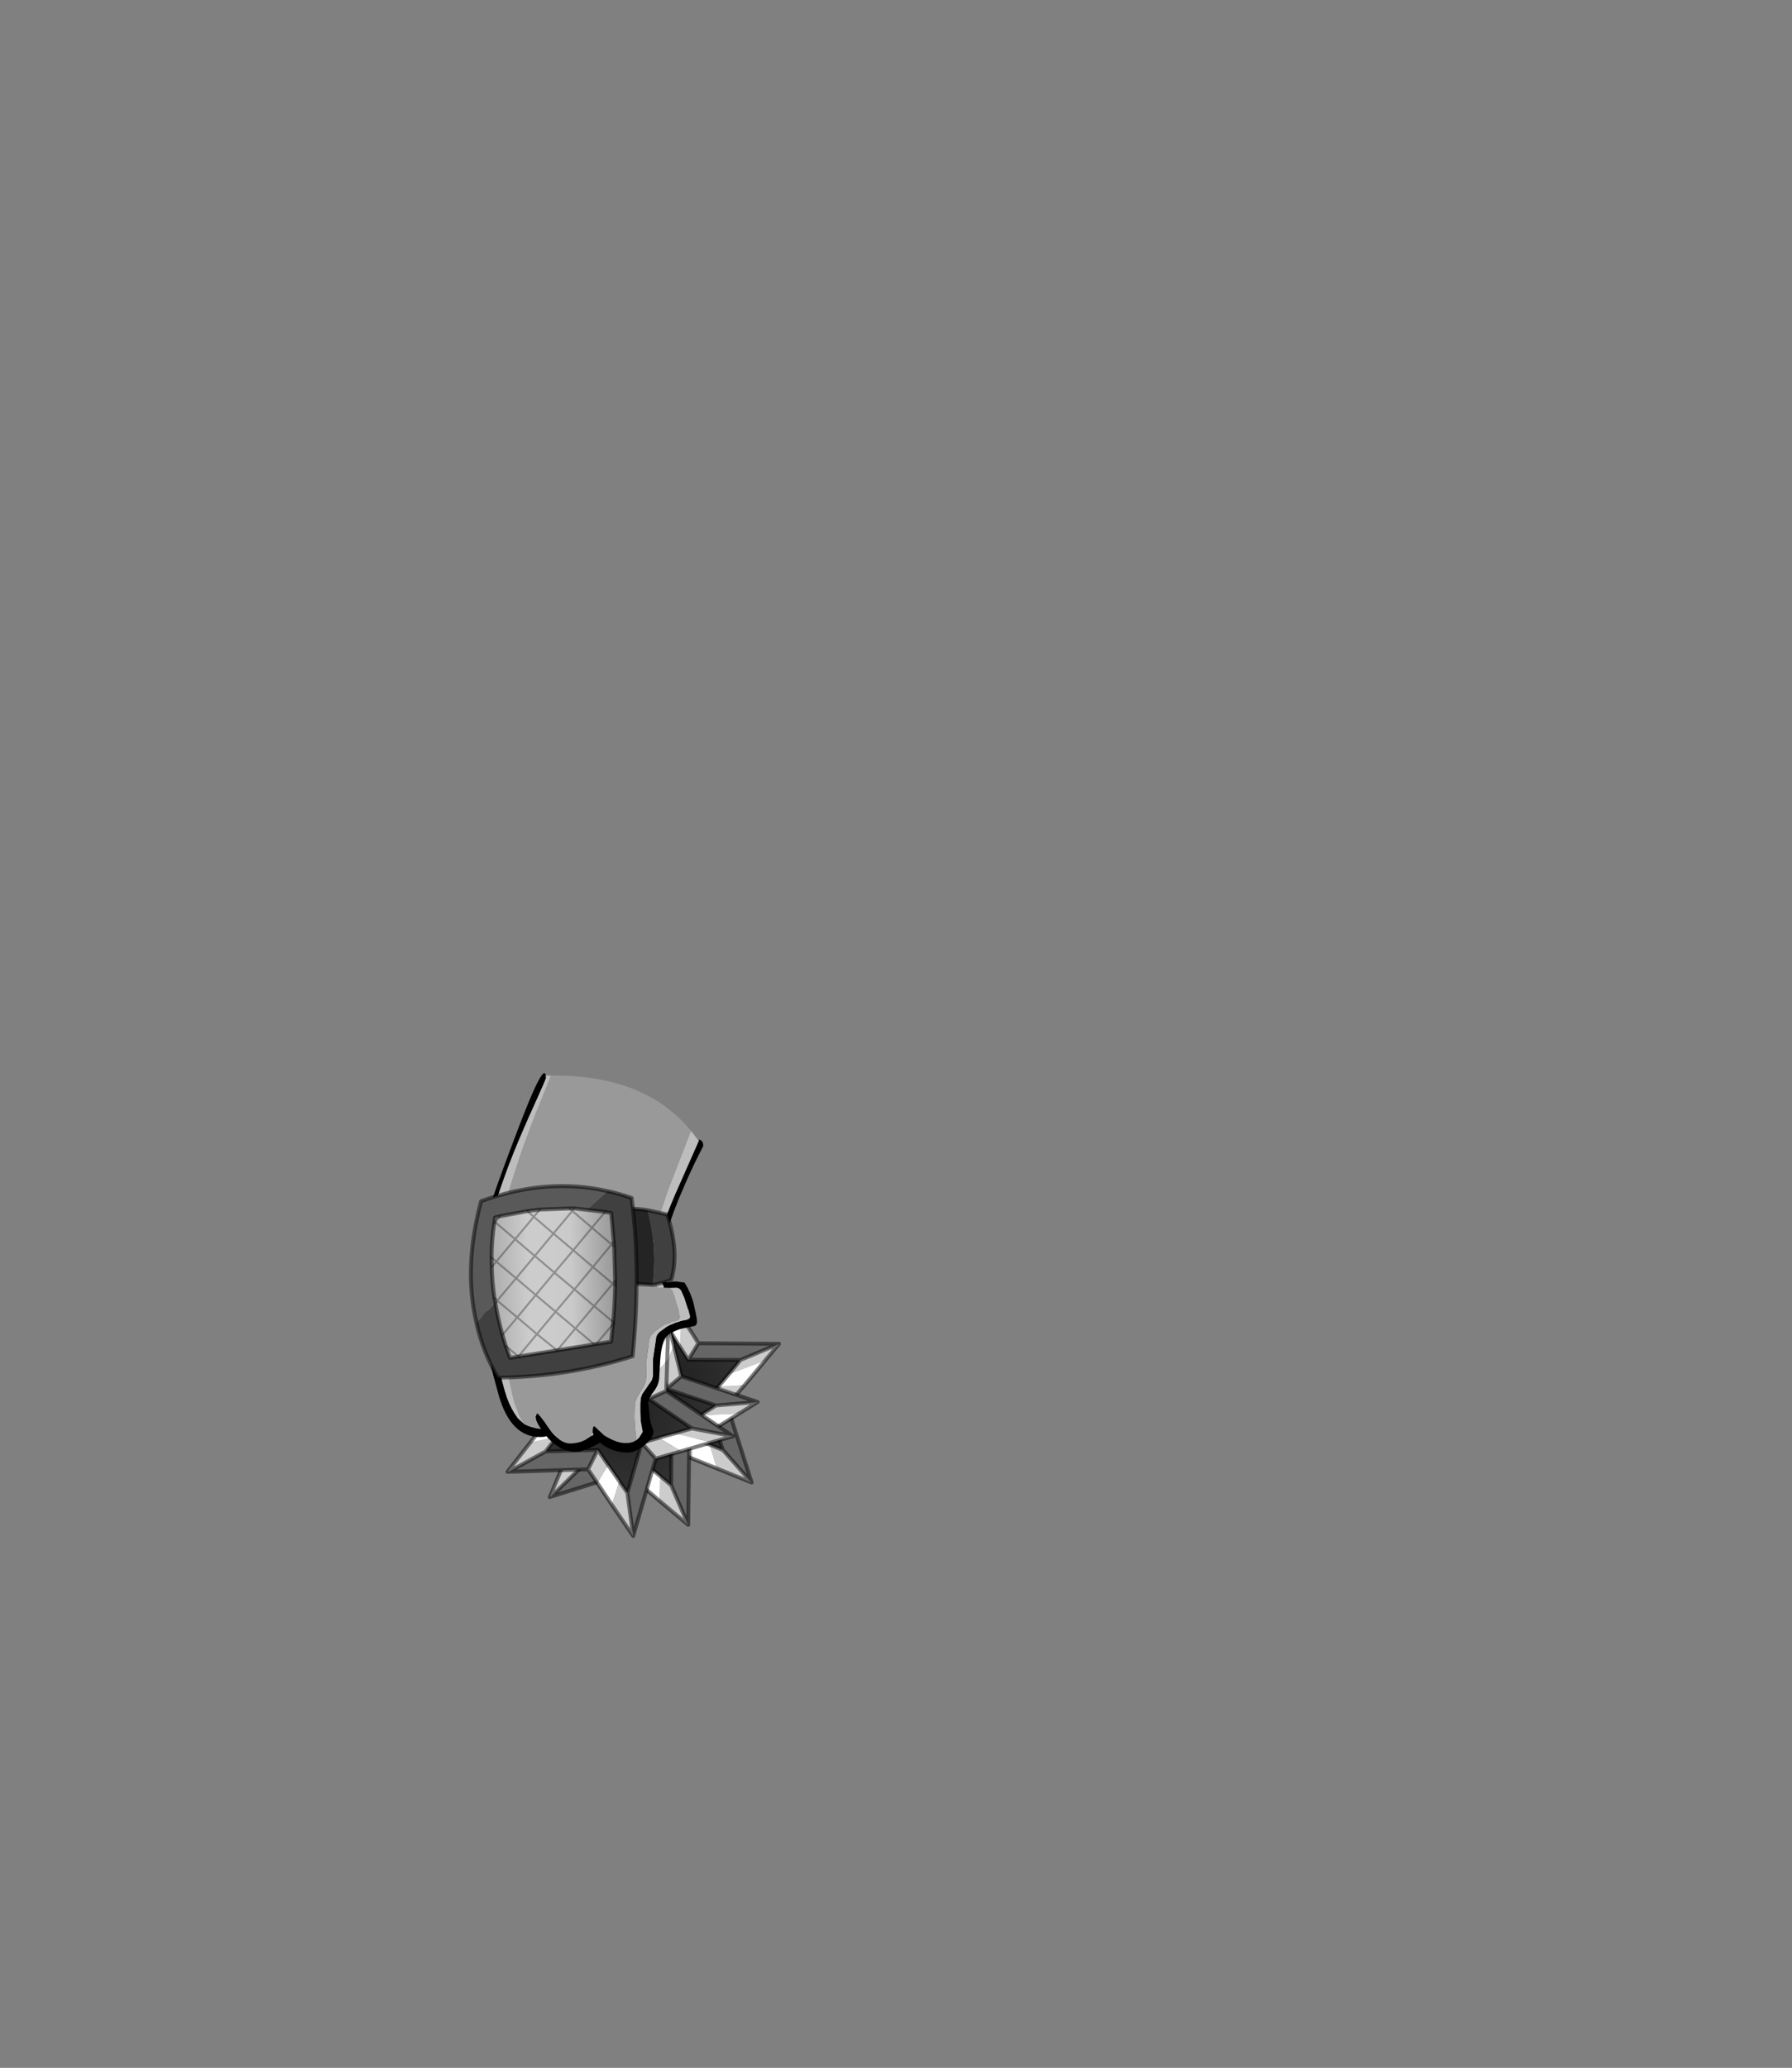 <?xml version="1.0" encoding="UTF-8" standalone="no"?>
<svg xmlns:xlink="http://www.w3.org/1999/xlink" height="531.5px" width="460.6px" xmlns="http://www.w3.org/2000/svg">
  <rect width="100%" height="100%" fill="#808080" stroke="none"/>
  <g transform="matrix(1.0, 0.0, 0.0, 1.0, 193.65, 334.05)">
    <use height="119.5" transform="matrix(1.0, 0.0, 0.0, 1.0, -73.1, -58.25)" width="80.2" xlink:href="#shape0"/>
  </g>
  <defs>
    <g id="shape0" transform="matrix(1.0, 0.0, 0.0, 1.0, 73.1, 58.25)">
      <path d="M-25.1 -6.35 L-21.45 -0.5 -21.6 3.55 -21.75 7.5 -23.9 4.1 -25.1 -6.35 M-18.5 4.3 L-14.15 11.2 -16.75 15.45 -18.85 12.15 -18.65 7.2 -18.5 4.3 M6.6 11.35 L3.0 15.65 -6.3 19.15 -3.3 15.5 6.6 11.35 M-2.25 21.95 L-6.75 27.2 -11.95 25.8 -8.95 22.3 -5.2 22.15 -2.25 21.95 M-0.45 47.0 L-9.45 43.35 -10.3 40.35 -11.3 37.25 -7.85 38.65 -0.45 47.0 M-15.65 40.85 L-19.65 39.2 -20.3 33.65 -15.85 35.45 -15.8 37.85 -15.65 40.85 M-36.5 51.1 L-35.8 41.7 -32.55 38.35 -30.9 36.7 -31.2 41.5 -36.25 51.15 -36.5 51.1 M-35.4 35.55 L-35.05 30.65 -30.35 28.0 -30.55 31.9 -34.2 34.65 -35.4 35.55 M-51.75 18.3 L-41.7 15.8 -38.4 17.25 -35.25 18.65 -41.15 20.05 -51.75 18.3 M-34.7 14.1 L-31.65 13.3 -28.1 16.85 -31.1 17.55 -34.15 14.6 -34.7 14.1" fill="#cccccc" fill-rule="evenodd" stroke="none"/>
      <path d="M-21.45 -0.5 L-18.5 4.3 -18.65 7.2 -18.85 12.15 -21.75 7.5 -21.6 3.55 -21.45 -0.5 M3.0 15.65 L-2.25 21.95 -5.2 22.15 -8.95 22.3 -6.3 19.15 3.0 15.65 M-9.45 43.35 L-15.65 40.85 -15.8 37.85 -15.85 35.45 -11.3 37.25 -10.3 40.35 -9.45 43.35 M-35.8 41.7 L-35.4 35.55 -34.2 34.65 -30.55 31.9 -30.9 36.7 -32.55 38.35 -35.8 41.7 M-41.7 15.8 L-34.7 14.1 -34.15 14.6 -31.1 17.55 -35.25 18.65 -38.4 17.25 -41.7 15.8" fill="#ffffff" fill-rule="evenodd" stroke="none"/>
      <path d="M-23.9 4.1 L-21.75 7.5 -18.85 12.15 -16.75 15.45 -3.3 15.5 -6.3 19.15 -8.95 22.3 -11.95 25.8 -7.85 38.65 -11.3 37.25 -15.85 35.45 -20.3 33.65 -31.2 41.5 -30.9 36.7 -30.55 31.9 -30.35 28.0 -41.15 20.05 -35.25 18.65 -31.1 17.55 -28.1 16.85 -23.9 4.1 M-16.35 23.7 L-16.5 23.0 Q-16.95 21.4 -18.3 20.3 -19.9 19.05 -22.0 19.3 L-22.8 19.45 Q-24.4 19.85 -25.45 21.2 -26.7 22.85 -26.45 24.95 -26.2 27.05 -24.55 28.35 -23.2 29.4 -21.6 29.45 L-20.8 29.4 Q-18.7 29.15 -17.4 27.45 -16.1 25.8 -16.35 23.7" fill="url(#gradient0)" fill-rule="evenodd" stroke="none"/>
      <path d="M-14.15 11.2 L6.6 11.35 -3.3 15.5 -16.75 15.45 -14.15 11.2 M-6.75 27.2 L-0.45 47.0 -7.85 38.65 -11.95 25.8 -6.75 27.2 M-19.65 39.2 L-36.25 51.15 -31.2 41.5 -20.3 33.65 -19.65 39.2 M-35.05 30.65 L-51.75 18.3 -41.15 20.05 -30.35 28.0 -35.05 30.65 M-31.65 13.3 L-25.1 -6.35 -23.9 4.1 -28.1 16.85 -31.65 13.3" fill="#666666" fill-rule="evenodd" stroke="none"/>
      <path d="M-36.25 51.15 L-36.5 51.3 -36.5 51.1 -36.25 51.15" fill="#333333" fill-rule="evenodd" stroke="none"/>
      <path d="M-25.1 -6.35 L-21.45 -0.5 -18.5 4.3 -14.15 11.2 6.6 11.35 3.0 15.65 -2.25 21.95 -6.75 27.2 -0.45 47.0 -9.45 43.35 -15.65 40.85 -19.65 39.2 -36.25 51.15 -36.5 51.3 -36.5 51.1 -35.8 41.7 -35.4 35.55 -35.05 30.65 -51.75 18.3 -41.7 15.8 -34.7 14.1 -31.65 13.3 -25.1 -6.35 -23.9 4.1 -21.75 7.5 -18.85 12.15 -16.75 15.45 -14.15 11.2 M-16.35 23.7 Q-16.1 25.8 -17.4 27.45 -18.7 29.15 -20.8 29.4 L-21.6 29.45 Q-23.2 29.4 -24.55 28.35 -26.2 27.05 -26.45 24.95 -26.7 22.85 -25.45 21.2 -24.4 19.85 -22.8 19.45 L-22.0 19.3 Q-19.9 19.05 -18.3 20.3 -16.95 21.4 -16.5 23.0 L-16.35 23.7 M-6.3 19.15 L-8.95 22.3 -11.95 25.8 -6.75 27.2 M-3.3 15.5 L-6.3 19.15 M-16.75 15.45 L-3.3 15.5 6.6 11.35 M-35.25 18.65 L-31.1 17.55 -28.1 16.85 -23.9 4.1 M-28.1 16.85 L-31.65 13.3 M-30.9 36.7 L-30.55 31.9 -30.35 28.0 -41.15 20.05 -51.75 18.3 M-30.35 28.0 L-35.05 30.65 M-31.2 41.5 L-30.9 36.7 M-20.3 33.65 L-31.2 41.5 -36.25 51.15 M-7.85 38.65 L-0.45 47.0 M-7.85 38.65 L-11.3 37.25 -15.85 35.45 -20.3 33.65 -19.65 39.2 M-11.95 25.8 L-7.85 38.65 M-41.15 20.05 L-35.25 18.65" fill="none" stroke="#000000" stroke-linecap="round" stroke-linejoin="round" stroke-opacity="0.502" stroke-width="1.0"/>
      <path d="M-20.45 11.8 L-18.55 19.7 -22.35 22.9 -23.25 19.1 -21.55 14.5 -20.45 11.8 M1.1 26.3 L-3.65 29.25 -13.6 29.7 -9.6 27.2 1.1 26.3 M-10.65 33.6 L-16.5 37.2 -21.05 34.3 -17.1 31.9 -13.45 32.85 -10.65 33.6 M-16.75 57.9 L-24.2 51.65 -24.05 48.55 -23.95 45.35 -21.15 47.7 -16.75 57.9 M-29.3 47.3 L-32.55 44.55 -31.45 39.0 -27.8 42.15 -28.45 44.5 -29.3 47.3 M-52.25 50.55 L-48.65 41.85 -44.5 39.7 -42.45 38.65 -44.25 43.05 -52.05 50.65 -52.25 50.55 M-46.3 36.15 L-44.45 31.6 -39.15 30.6 -40.6 34.2 -44.9 35.65 -46.3 36.15 M-56.5 14.7 L-46.15 15.45 -43.45 17.85 -40.85 20.15 -46.95 19.65 -56.5 14.7 M-38.9 16.0 L-35.8 16.2 -33.55 20.65 -36.6 20.4 -38.6 16.65 -38.9 16.0 M-23.5 -0.4 L-21.8 6.25 -23.25 10.1 -24.6 13.75 -25.55 9.9 -23.5 -0.4" fill="#cccccc" fill-rule="evenodd" stroke="none"/>
      <path d="M-21.8 6.25 L-20.45 11.8 -21.55 14.5 -23.25 19.1 -24.6 13.75 -23.25 10.1 -21.8 6.25 M-3.65 29.25 L-10.65 33.6 -13.45 32.85 -17.1 31.9 -13.6 29.7 -3.65 29.25 M-24.2 51.65 L-29.3 47.3 -28.45 44.5 -27.8 42.15 -23.95 45.35 -24.05 48.55 -24.2 51.65 M-48.65 41.85 L-46.3 36.15 -44.9 35.65 -40.6 34.2 -42.45 38.65 -44.5 39.7 -48.65 41.85 M-46.15 15.45 L-38.9 16.0 -38.6 16.65 -36.6 20.4 -40.85 20.15 -43.45 17.85 -46.15 15.45" fill="#ffffff" fill-rule="evenodd" stroke="none"/>
      <path d="M-18.55 19.7 L1.1 26.3 -9.6 27.2 -22.35 22.9 -18.55 19.7 M-16.5 37.2 L-16.75 57.9 -21.15 47.7 -21.05 34.3 -16.5 37.2 M-32.55 44.55 L-52.05 50.65 -44.25 43.05 -31.45 39.0 -32.55 44.55 M-44.45 31.6 L-56.5 14.7 -46.95 19.65 -39.15 30.6 -44.45 31.6 M-35.8 16.2 L-23.5 -0.4 -25.55 9.9 -33.55 20.65 -35.8 16.2" fill="#666666" fill-rule="evenodd" stroke="none"/>
      <path d="M-24.6 13.75 L-23.25 19.1 -22.35 22.9 -9.6 27.2 -13.6 29.7 -17.1 31.9 -21.05 34.3 -21.15 47.7 -23.95 45.35 -27.8 42.15 -31.45 39.0 -44.25 43.05 -42.45 38.65 -40.6 34.2 -39.15 30.6 -46.95 19.65 -40.85 20.15 -36.6 20.4 -33.55 20.65 -25.55 9.9 -24.6 13.75 M-24.55 30.85 L-24.45 30.15 Q-24.35 28.45 -25.3 27.05 -26.45 25.3 -28.55 24.9 L-29.35 24.8 Q-30.95 24.7 -32.35 25.65 -34.1 26.85 -34.5 28.9 -34.95 30.95 -33.75 32.7 -32.85 34.1 -31.3 34.7 L-30.55 34.85 Q-28.45 35.25 -26.7 34.1 -25.0 32.9 -24.55 30.85" fill="url(#gradient1)" fill-rule="evenodd" stroke="none"/>
      <path d="M-52.05 50.65 L-52.35 50.75 -52.25 50.55 -52.05 50.65" fill="#333333" fill-rule="evenodd" stroke="none"/>
      <path d="M-21.8 6.25 L-20.45 11.8 -18.55 19.7 1.1 26.3 -3.65 29.25 -10.65 33.6 -16.5 37.2 -16.75 57.9 -24.2 51.65 -29.3 47.3 -32.55 44.55 -52.05 50.65 -52.35 50.75 -52.25 50.55 -48.65 41.85 -46.3 36.15 -44.45 31.6 -56.5 14.7 -46.15 15.45 -38.9 16.0 -35.8 16.2 -23.5 -0.4 -21.8 6.25 M-24.6 13.75 L-23.25 19.1 -22.35 22.9 -18.55 19.7 M-36.6 20.4 L-33.55 20.65 -35.8 16.2 M-33.55 20.65 L-25.55 9.9 -23.5 -0.4 M-25.55 9.9 L-24.6 13.75 M-24.55 30.85 Q-25.0 32.9 -26.7 34.1 -28.45 35.25 -30.55 34.85 L-31.3 34.7 Q-32.85 34.1 -33.75 32.7 -34.95 30.95 -34.5 28.9 -34.1 26.85 -32.35 25.65 -30.95 24.7 -29.35 24.8 L-28.55 24.9 Q-26.45 25.3 -25.3 27.05 -24.35 28.45 -24.45 30.15 L-24.55 30.85 M-31.45 39.0 L-32.55 44.55 M-23.95 45.35 L-27.8 42.15 -31.45 39.0 -44.25 43.05 -52.05 50.65 M-21.15 47.7 L-23.95 45.35 M-21.05 34.3 L-21.15 47.7 -16.75 57.9 M-9.6 27.2 L-13.6 29.7 -17.1 31.9 -21.05 34.3 -16.5 37.2 M-22.35 22.9 L-9.6 27.2 1.1 26.3 M-46.95 19.65 L-40.85 20.15 -36.6 20.4 M-56.5 14.7 L-46.95 19.65 -39.15 30.6 -40.6 34.2 -42.45 38.65 -44.25 43.05 M-39.15 30.6 L-44.45 31.6" fill="none" stroke="#000000" stroke-linecap="round" stroke-linejoin="round" stroke-opacity="0.502" stroke-width="1.0"/>
      <path d="M-22.4 23.45 L-5.25 35.1 -15.8 33.1 -26.9 25.5 -22.4 23.45 M-25.1 40.85 L-30.9 60.75 -32.4 49.65 -28.7 36.8 -25.1 40.85 M-42.5 43.6 L-62.95 44.25 -53.4 39.0 -40.0 38.6 -42.5 43.6 M-50.55 27.9 L-57.6 8.45 -49.75 15.8 -45.15 28.4 -50.55 27.9 M-38.1 15.5 L-21.75 2.75 -26.55 12.1 -37.1 20.3 -38.1 15.5" fill="#666666" fill-rule="evenodd" stroke="none"/>
      <path d="M-21.75 2.75 L-21.95 9.65 -24.35 12.9 -26.6 16.15 -26.55 12.1 -21.75 2.75 M-22.15 15.3 L-22.4 23.45 -26.9 25.5 -26.8 21.65 -23.9 17.65 -22.15 15.3 M-5.25 35.1 L-10.7 36.65 -20.35 34.4 -15.8 33.1 -5.25 35.1 M-18.5 38.95 L-25.1 40.85 -28.7 36.8 -24.3 35.5 -21.1 37.45 -18.5 38.95 M-30.9 60.75 L-36.4 52.7 -35.4 49.75 -34.5 46.6 -32.4 49.65 -30.9 60.75 M-40.1 47.15 L-42.5 43.6 -40.0 38.6 -37.3 42.55 -38.6 44.6 -40.1 47.15 M-63.15 44.15 L-57.3 36.65 -52.75 35.75 -50.5 35.25 -53.4 39.0 -62.95 44.25 -63.15 44.15 M-53.5 31.85 L-50.55 27.9 -45.15 28.4 -47.5 31.5 -52.05 31.7 -53.5 31.85 M-57.6 8.45 L-47.8 11.95 -45.9 15.0 -44.0 17.85 -49.75 15.8 -57.6 8.45 M-41.0 14.45 L-38.1 15.5 -37.1 20.3 -40.0 19.3 -40.85 15.15 -41.0 14.45" fill="#cccccc" fill-rule="evenodd" stroke="none"/>
      <path d="M-26.55 12.1 L-26.6 16.15 -26.8 21.65 -26.9 25.5 -15.8 33.1 -20.35 34.4 -24.3 35.5 -28.7 36.8 -32.4 49.65 -34.5 46.6 -37.3 42.55 -40.0 38.6 -53.4 39.0 -50.5 35.25 -47.5 31.5 -45.15 28.4 -49.75 15.8 -44.0 17.85 -40.0 19.3 -37.1 20.3 -26.55 12.1 M-33.45 25.75 L-34.15 25.45 -37.3 25.5 Q-39.3 26.1 -40.25 28.0 -41.2 29.85 -40.55 31.9 -40.0 33.45 -38.7 34.4 L-38.0 34.8 Q-36.1 35.75 -34.15 35.1 -32.15 34.45 -31.2 32.6 L-30.9 31.9 Q-30.35 30.3 -30.9 28.7 -31.55 26.7 -33.45 25.75" fill="url(#gradient2)" fill-rule="evenodd" stroke="none"/>
      <path d="M-21.95 9.65 L-22.15 15.3 -23.9 17.65 -26.8 21.65 -26.6 16.15 -24.35 12.9 -21.95 9.65 M-10.7 36.65 L-18.5 38.95 -21.1 37.45 -24.3 35.5 -20.35 34.4 -10.7 36.65 M-36.4 52.7 L-40.1 47.15 -38.6 44.6 -37.3 42.55 -34.5 46.6 -35.4 49.75 -36.4 52.7 M-57.3 36.65 L-53.5 31.85 -52.05 31.7 -47.5 31.5 -50.5 35.25 -52.75 35.75 -57.3 36.65 M-47.8 11.95 L-41.0 14.45 -40.85 15.15 -40.0 19.3 -44.0 17.85 -45.9 15.0 -47.8 11.95" fill="#ffffff" fill-rule="evenodd" stroke="none"/>
      <path d="M-62.95 44.25 L-63.2 44.25 -63.15 44.15 -62.95 44.25" fill="#333333" fill-rule="evenodd" stroke="none"/>
      <path d="M-21.75 2.75 L-21.95 9.65 -22.15 15.3 -22.4 23.45 -5.25 35.1 -10.7 36.65 -18.5 38.95 -25.1 40.85 -30.9 60.75 -36.4 52.7 -40.1 47.15 -42.5 43.6 -62.95 44.25 -63.2 44.25 -63.15 44.15 -57.3 36.65 -53.5 31.85 -50.55 27.9 -57.6 8.45 -47.8 11.95 -41.0 14.45 -38.1 15.5 -21.75 2.75 -26.55 12.1 -26.6 16.15 -26.8 21.65 -26.9 25.5 -22.4 23.45 M-40.0 19.3 L-37.1 20.3 -38.1 15.5 M-37.1 20.3 L-26.55 12.1 M-24.3 35.5 L-28.7 36.8 -25.1 40.85 M-20.35 34.4 L-24.3 35.5 M-33.45 25.75 Q-31.55 26.7 -30.9 28.7 -30.35 30.3 -30.9 31.9 L-31.2 32.6 Q-32.15 34.45 -34.15 35.1 -36.1 35.75 -38.0 34.8 L-38.7 34.4 Q-40.0 33.45 -40.55 31.9 -41.2 29.85 -40.25 28.0 -39.3 26.1 -37.3 25.5 L-34.15 25.45 -33.45 25.75 M-34.5 46.6 L-37.3 42.55 -40.0 38.6 -42.5 43.6 M-15.8 33.1 L-5.25 35.1 M-26.9 25.5 L-15.8 33.1 -20.35 34.4 M-40.0 19.3 L-44.0 17.85 -49.75 15.8 -45.15 28.4 -47.5 31.5 -50.5 35.25 -53.4 39.0 -40.0 38.6 M-57.6 8.45 L-49.75 15.8 M-62.95 44.25 L-53.4 39.0 M-45.15 28.4 L-50.55 27.9 M-32.4 49.65 L-30.9 60.75 M-28.7 36.8 L-32.4 49.65 -34.5 46.6" fill="none" stroke="#000000" stroke-linecap="round" stroke-linejoin="round" stroke-opacity="0.502" stroke-width="1.0"/>
      <path d="M-53.35 -57.55 L-53.35 -57.1 -53.35 -57.05 Q-53.05 -57.55 -53.55 -56.3 L-54.95 -53.1 -58.0 -46.3 Q-61.9 -37.5 -64.1 -31.2 -66.35 -25.0 -67.9 -19.2 -68.6 -16.85 -68.8 -14.45 L-69.25 -7.8 Q-69.5 -3.55 -68.5 2.0 L-66.0 14.8 Q-64.45 22.05 -63.35 25.15 -62.35 28.0 -60.7 30.25 L-60.5 30.5 -59.0 31.9 Q-57.4 32.85 -54.9 33.2 L-54.6 33.25 -55.1 32.5 Q-56.0 31.05 -56.0 30.05 L-55.65 29.25 Q-55.4 28.9 -52.6 32.95 -49.85 37.0 -47.0 36.95 -44.2 36.85 -42.55 35.6 L-41.75 35.1 -41.2 34.8 -41.1 34.75 -41.15 34.7 -41.3 34.1 -41.35 33.8 -41.2 32.75 -40.9 32.5 -38.4 34.85 Q-35.3 36.8 -33.05 36.85 -31.45 36.9 -30.4 36.3 L-29.65 35.75 -29.3 35.35 -28.45 34.0 -28.45 33.95 -28.95 31.2 -29.05 28.65 -29.05 26.7 -28.9 25.2 -28.55 24.25 -27.0 22.0 -26.35 21.05 Q-25.75 20.15 -25.8 18.4 L-25.85 15.45 -25.0 9.8 Q-24.9 9.0 -24.0 8.2 L-22.35 7.0 Q-20.1 5.7 -17.8 5.3 L-17.15 5.2 -17.15 5.15 -16.55 4.9 Q-16.3 4.7 -16.3 4.25 L-16.7 2.7 -16.85 2.4 -17.7 -0.25 -17.75 -0.4 -18.55 -2.25 Q-19.05 -3.05 -19.75 -3.05 L-21.5 -3.0 -22.95 -3.05 -23.15 -3.6 Q-23.85 -5.0 -24.3 -7.45 L-24.8 -11.3 Q-24.8 -12.6 -24.05 -15.85 L-23.45 -18.35 Q-22.3 -22.0 -20.15 -27.0 L-14.05 -40.8 -13.9 -41.2 -13.35 -40.85 -13.2 -40.7 Q-12.9 -40.3 -12.9 -39.45 -15.55 -34.45 -18.15 -28.35 -23.4 -16.25 -23.4 -10.35 L-22.9 -6.45 -22.45 -4.65 -22.35 -4.4 -20.05 -4.7 -17.7 -4.4 -16.9 -3.0 Q-15.55 -0.35 -15.0 2.65 L-14.85 3.3 Q-14.5 5.0 -14.5 5.6 -14.5 6.5 -15.1 6.75 L-17.45 7.25 Q-19.2 7.5 -20.95 8.45 -22.75 9.35 -23.2 11.1 -23.75 12.8 -23.95 15.4 L-24.2 19.85 Q-24.25 21.75 -25.45 23.35 -26.7 24.95 -27.05 26.25 L-26.75 29.35 Q-26.75 30.65 -26.1 32.55 L-25.7 33.75 -25.8 34.7 -26.2 35.45 -26.25 35.6 -26.35 35.65 Q-26.9 36.55 -28.3 37.65 -30.5 39.3 -32.2 39.3 -36.15 39.3 -39.05 37.05 L-39.4 36.75 Q-40.05 37.15 -41.0 37.6 -43.95 39.1 -45.65 39.1 L-45.95 39.1 Q-47.5 39.05 -48.95 38.4 -51.2 37.45 -53.2 35.1 L-53.2 35.05 -53.4 35.15 -53.85 35.25 -54.9 35.3 Q-62.3 35.3 -65.4 24.8 L-66.85 19.5 -68.1 13.85 -69.8 3.35 Q-71.1 -4.1 -71.1 -7.75 -71.1 -11.45 -69.75 -17.25 -68.4 -23.1 -60.9 -42.8 -54.05 -60.95 -53.4 -57.75 L-53.35 -57.55" fill="#000000" fill-rule="evenodd" stroke="none"/>
      <path d="M-59.0 31.9 L-60.5 30.5 -60.7 30.25 Q-62.35 28.0 -63.35 25.15 -64.45 22.05 -66.0 14.8 L-68.5 2.0 Q-69.5 -3.55 -69.25 -7.8 L-68.8 -14.45 Q-68.6 -16.85 -67.9 -19.2 -66.35 -25.0 -64.1 -31.2 -61.9 -37.5 -58.0 -46.3 L-54.95 -53.1 -53.55 -56.3 Q-53.05 -57.55 -53.35 -57.05 L-53.35 -57.1 -53.35 -57.55 -53.15 -57.55 -52.05 -57.6 -52.1 -57.5 -53.65 -53.5 -55.75 -48.35 Q-59.35 -39.15 -61.4 -32.55 -63.5 -26.05 -64.95 -20.0 -65.65 -17.55 -65.8 -15.0 L-66.35 -8.05 Q-66.6 -3.6 -65.75 2.2 L-63.65 15.55 Q-62.35 23.15 -61.45 26.4 L-60.15 29.85 -59.0 31.9 M-14.05 -40.8 L-20.15 -27.0 Q-22.3 -22.0 -23.45 -18.35 L-24.05 -15.85 Q-24.8 -12.6 -24.8 -11.3 L-24.3 -7.45 Q-23.85 -5.0 -23.15 -3.6 L-22.95 -3.05 -24.7 -3.1 -24.9 -3.65 Q-25.55 -5.15 -25.9 -7.7 L-26.3 -11.75 Q-26.3 -13.1 -25.55 -16.5 L-25.0 -19.1 -21.95 -28.15 -16.05 -43.4 -14.05 -40.8 M-21.5 -3.0 L-19.75 -3.05 Q-19.05 -3.05 -18.55 -2.25 L-17.75 -0.4 -17.7 -0.25 -16.85 2.4 -16.7 2.7 -16.3 4.25 Q-16.3 4.7 -16.55 4.9 L-17.15 5.15 -17.15 5.2 -17.8 5.3 Q-20.1 5.7 -22.35 7.0 L-24.0 8.2 Q-24.9 9.0 -25.0 9.8 L-25.85 15.45 -25.8 18.4 Q-25.75 20.15 -26.35 21.05 L-27.0 22.0 -28.55 24.25 -28.9 25.2 -29.05 26.7 -29.05 28.65 -28.95 31.2 -28.45 33.95 -28.45 34.0 -29.3 35.35 -29.65 35.75 -30.4 36.3 -30.15 35.65 -30.15 35.6 -30.2 34.95 -30.5 32.75 -30.6 30.05 -30.55 28.0 Q-30.55 26.35 -30.1 25.45 L-29.75 24.8 -28.1 22.1 -27.9 21.6 Q-27.55 20.7 -27.55 19.35 L-27.6 16.25 -26.75 10.35 Q-26.6 9.15 -24.85 7.8 L-24.35 7.4 Q-22.0 5.85 -19.6 5.55 L-19.6 5.5 -19.1 5.2 -18.9 4.9 -18.85 4.55 -19.25 2.9 -19.3 2.6 -20.1 -0.15 -20.1 -0.35 -20.8 -2.25 -21.5 -3.0 M-41.3 34.1 L-41.15 34.7 -41.1 34.75 -41.2 34.8 -41.75 35.1 -41.6 34.4 -41.6 34.35 -41.55 34.3 -41.35 34.1 -41.3 34.1" fill="#bdbdbd" fill-rule="evenodd" stroke="none"/>
      <path d="M-22.95 -3.05 L-21.5 -3.0 -20.8 -2.25 -20.1 -0.35 -20.1 -0.15 -19.3 2.6 -19.25 2.9 -18.85 4.55 -18.9 4.9 -19.1 5.2 -19.6 5.5 -19.6 5.55 Q-22.0 5.85 -24.35 7.4 L-24.85 7.8 Q-26.6 9.15 -26.75 10.35 L-27.6 16.25 -27.55 19.35 Q-27.55 20.7 -27.9 21.6 L-28.1 22.1 -29.75 24.8 -30.1 25.45 Q-30.55 26.35 -30.55 28.0 L-30.6 30.05 -30.5 32.75 -30.2 34.95 -30.15 35.6 -30.15 35.65 -30.4 36.3 Q-31.45 36.9 -33.05 36.85 -35.3 36.8 -38.4 34.85 L-40.9 32.5 -41.2 32.75 -41.35 33.8 -41.3 34.1 -41.35 34.1 -41.55 34.3 -41.6 34.35 -41.6 34.4 -41.75 35.1 -42.55 35.6 Q-44.2 36.85 -47.0 36.95 -49.85 37.0 -52.6 32.95 -55.4 28.9 -55.65 29.25 L-56.0 30.05 Q-56.0 31.05 -55.1 32.5 L-54.6 33.25 -54.9 33.2 Q-57.4 32.85 -59.0 31.9 L-60.15 29.85 -61.45 26.4 Q-62.35 23.15 -63.65 15.55 L-65.75 2.2 Q-66.6 -3.6 -66.35 -8.05 L-65.8 -15.0 Q-65.65 -17.55 -64.95 -20.0 -63.5 -26.05 -61.4 -32.55 -59.35 -39.15 -55.75 -48.35 L-53.65 -53.5 -52.1 -57.5 -52.05 -57.6 Q-27.95 -57.9 -16.05 -43.4 L-21.95 -28.15 -25.0 -19.1 -25.55 -16.5 Q-26.3 -13.1 -26.3 -11.75 L-25.9 -7.7 Q-25.55 -5.15 -24.9 -3.65 L-24.7 -3.1 -22.95 -3.05" fill="#999999" fill-rule="evenodd" stroke="none"/>
      <path d="M-27.2 -23.0 L-22.15 -21.9 Q-19.0 -12.3 -21.1 -5.1 -23.45 -4.15 -25.9 -3.8 -24.7 -12.35 -26.7 -20.9 L-27.2 -23.0" fill="#404040" fill-rule="evenodd" stroke="none"/>
      <path d="M-27.2 -23.0 L-26.7 -20.9 Q-24.7 -12.35 -25.9 -3.8 L-34.1 -4.3 -36.55 -23.0 Q-32.0 -23.75 -27.2 -23.0" fill="#242424" fill-rule="evenodd" stroke="none"/>
      <path d="M-25.9 -3.8 Q-23.45 -4.15 -21.1 -5.1 -19.0 -12.3 -22.15 -21.9 L-27.2 -23.0 Q-32.0 -23.75 -36.55 -23.0 L-34.1 -4.3 -25.9 -3.8 Z" fill="none" stroke="#000000" stroke-linecap="round" stroke-linejoin="round" stroke-opacity="0.502" stroke-width="1.0"/>
      <path d="M-71.2 5.9 L-54.65 -11.75 Q-45.4 -20.95 -37.5 -27.9 -34.35 -27.2 -31.3 -26.15 -28.85 -6.65 -31.05 14.55 -47.55 19.85 -65.65 20.05 -69.6 13.4 -71.2 5.9" fill="#404040" fill-rule="evenodd" stroke="none"/>
      <path d="M-71.2 5.9 Q-74.55 -8.3 -70.0 -25.3 -53.15 -31.45 -37.5 -27.9 -45.4 -20.95 -54.65 -11.75 L-71.2 5.9" fill="#595959" fill-rule="evenodd" stroke="none"/>
      <path d="M-37.5 -27.9 Q-53.15 -31.45 -70.0 -25.3 -74.55 -8.3 -71.2 5.9 -69.6 13.4 -65.65 20.05 -47.55 19.85 -31.05 14.55 -28.85 -6.65 -31.3 -26.15 -34.35 -27.2 -37.5 -27.9 Z" fill="none" stroke="#000000" stroke-linecap="round" stroke-linejoin="round" stroke-opacity="0.502" stroke-width="1.0"/>
      <path d="M-65.15 -21.45 L-58.1 -22.75 -54.9 -23.15 -47.3 -23.45 -46.05 -23.45 -38.1 -22.55 -38.05 -22.55 -36.55 -22.25 -35.9 -14.85 -35.8 -13.65 -35.55 -4.8 -35.55 -3.65 Q-35.65 1.1 -36.05 5.75 L-36.1 6.3 -36.6 10.8 -62.55 14.95 -63.65 11.9 -64.5 9.05 Q-65.65 4.9 -66.3 0.9 L-66.55 -0.4 Q-67.15 -4.4 -67.25 -8.35 L-67.3 -10.85 Q-67.3 -15.3 -66.6 -19.65 L-66.55 -20.05 -66.4 -21.15 -65.15 -21.45" fill="url(#gradient3)" fill-rule="evenodd" stroke="none"/>
      <path d="M-66.6 -19.65 L-66.4 -19.95 -65.15 -21.45 M-67.25 -8.35 L-66.1 -9.8 -67.3 -10.85 M-66.1 -9.8 L-61.25 -15.55 -66.4 -19.95 M-66.1 -9.8 L-61.0 -5.5 -56.2 -11.25 -61.25 -15.55 -56.45 -21.3 -58.1 -22.75 M-47.3 -23.45 L-46.55 -22.8 -46.05 -23.45 M-41.5 -18.5 L-46.55 -22.8 -51.4 -17.0 -46.3 -12.7 -41.5 -18.5 -38.1 -22.55 M-56.45 -21.3 L-54.9 -23.15 M-56.2 -11.25 L-51.4 -17.0 -56.45 -21.3 M-61.0 -5.5 L-55.95 -1.2 -51.15 -6.95 -56.2 -11.25 M-46.0 -2.65 L-40.95 1.65 -36.15 -4.1 -41.25 -8.4 -46.0 -2.65 -51.15 -6.95 -46.3 -12.7 -41.25 -8.4 -36.45 -14.2 -41.5 -18.5 M-35.55 -4.8 L-36.15 -4.1 -35.55 -3.65 M-35.9 -14.85 L-36.45 -14.2 -35.8 -13.65 M-40.4 11.4 L-35.8 5.95 -40.95 1.65 -45.75 7.4 -40.95 11.45 M-46.0 -2.65 L-50.85 3.1 -45.75 7.4 -50.45 13.05 -55.65 8.85 -60.4 14.6 -63.65 11.9 M-50.85 3.1 L-55.65 8.85 -60.7 4.55 -64.5 9.05 M-66.3 0.9 L-65.85 0.25 -66.55 -0.4 M-61.0 -5.5 L-65.85 0.25 -60.7 4.55 -55.95 -1.2 -50.85 3.1" fill="none" stroke="#000000" stroke-linecap="round" stroke-linejoin="round" stroke-opacity="0.302" stroke-width="0.5"/>
      <path d="M-65.15 -21.45 L-58.1 -22.75 -54.9 -23.15 -47.3 -23.45 -46.05 -23.45 -38.1 -22.55 -38.05 -22.55 -36.55 -22.25 -35.9 -14.85 -35.8 -13.65 -35.55 -4.8 -35.55 -3.65 Q-35.65 1.1 -36.05 5.75 L-36.1 6.3 -36.6 10.8 -62.55 14.95 -63.65 11.9 -64.5 9.05 Q-65.65 4.9 -66.3 0.9 L-66.55 -0.4 Q-67.15 -4.4 -67.25 -8.35 L-67.3 -10.85 Q-67.3 -15.3 -66.6 -19.65 L-66.55 -20.05 -66.4 -21.15 -65.15 -21.45 Z" fill="none" stroke="#000000" stroke-linecap="round" stroke-linejoin="round" stroke-opacity="0.502" stroke-width="1.0"/>
    </g>
    <radialGradient cx="0" cy="0" gradientTransform="matrix(0.026, -0.003, 0.003, 0.026, -21.7, 22.05)" gradientUnits="userSpaceOnUse" id="gradient0" r="819.2" spreadMethod="pad">
      <stop offset="0.0" stop-color="#1f1f1f"/>
      <stop offset="1.0" stop-color="#333333"/>
    </radialGradient>
    <radialGradient cx="0" cy="0" gradientTransform="matrix(0.026, 0.005, -0.005, 0.026, -29.1, 27.65)" gradientUnits="userSpaceOnUse" id="gradient1" r="819.2" spreadMethod="pad">
      <stop offset="0.0" stop-color="#1f1f1f"/>
      <stop offset="1.0" stop-color="#333333"/>
    </radialGradient>
    <radialGradient cx="0" cy="0" gradientTransform="matrix(0.024, 0.012, -0.012, 0.024, -34.7, 28.25)" gradientUnits="userSpaceOnUse" id="gradient2" r="819.2" spreadMethod="pad">
      <stop offset="0.0" stop-color="#1f1f1f"/>
      <stop offset="1.0" stop-color="#333333"/>
    </radialGradient>
    <linearGradient gradientTransform="matrix(0.02, -4.0E-4, 5.0E-4, 0.022, -52.15, -5.2)" gradientUnits="userSpaceOnUse" id="gradient3" spreadMethod="pad" x1="-819.2" x2="819.2">
      <stop offset="0.0" stop-color="#a8a8a8"/>
      <stop offset="0.322" stop-color="#cccccc"/>
      <stop offset="0.494" stop-color="#cccccc"/>
      <stop offset="0.659" stop-color="#cacaca"/>
      <stop offset="0.98" stop-color="#9c9c9c"/>
    </linearGradient>
  </defs>
</svg>
